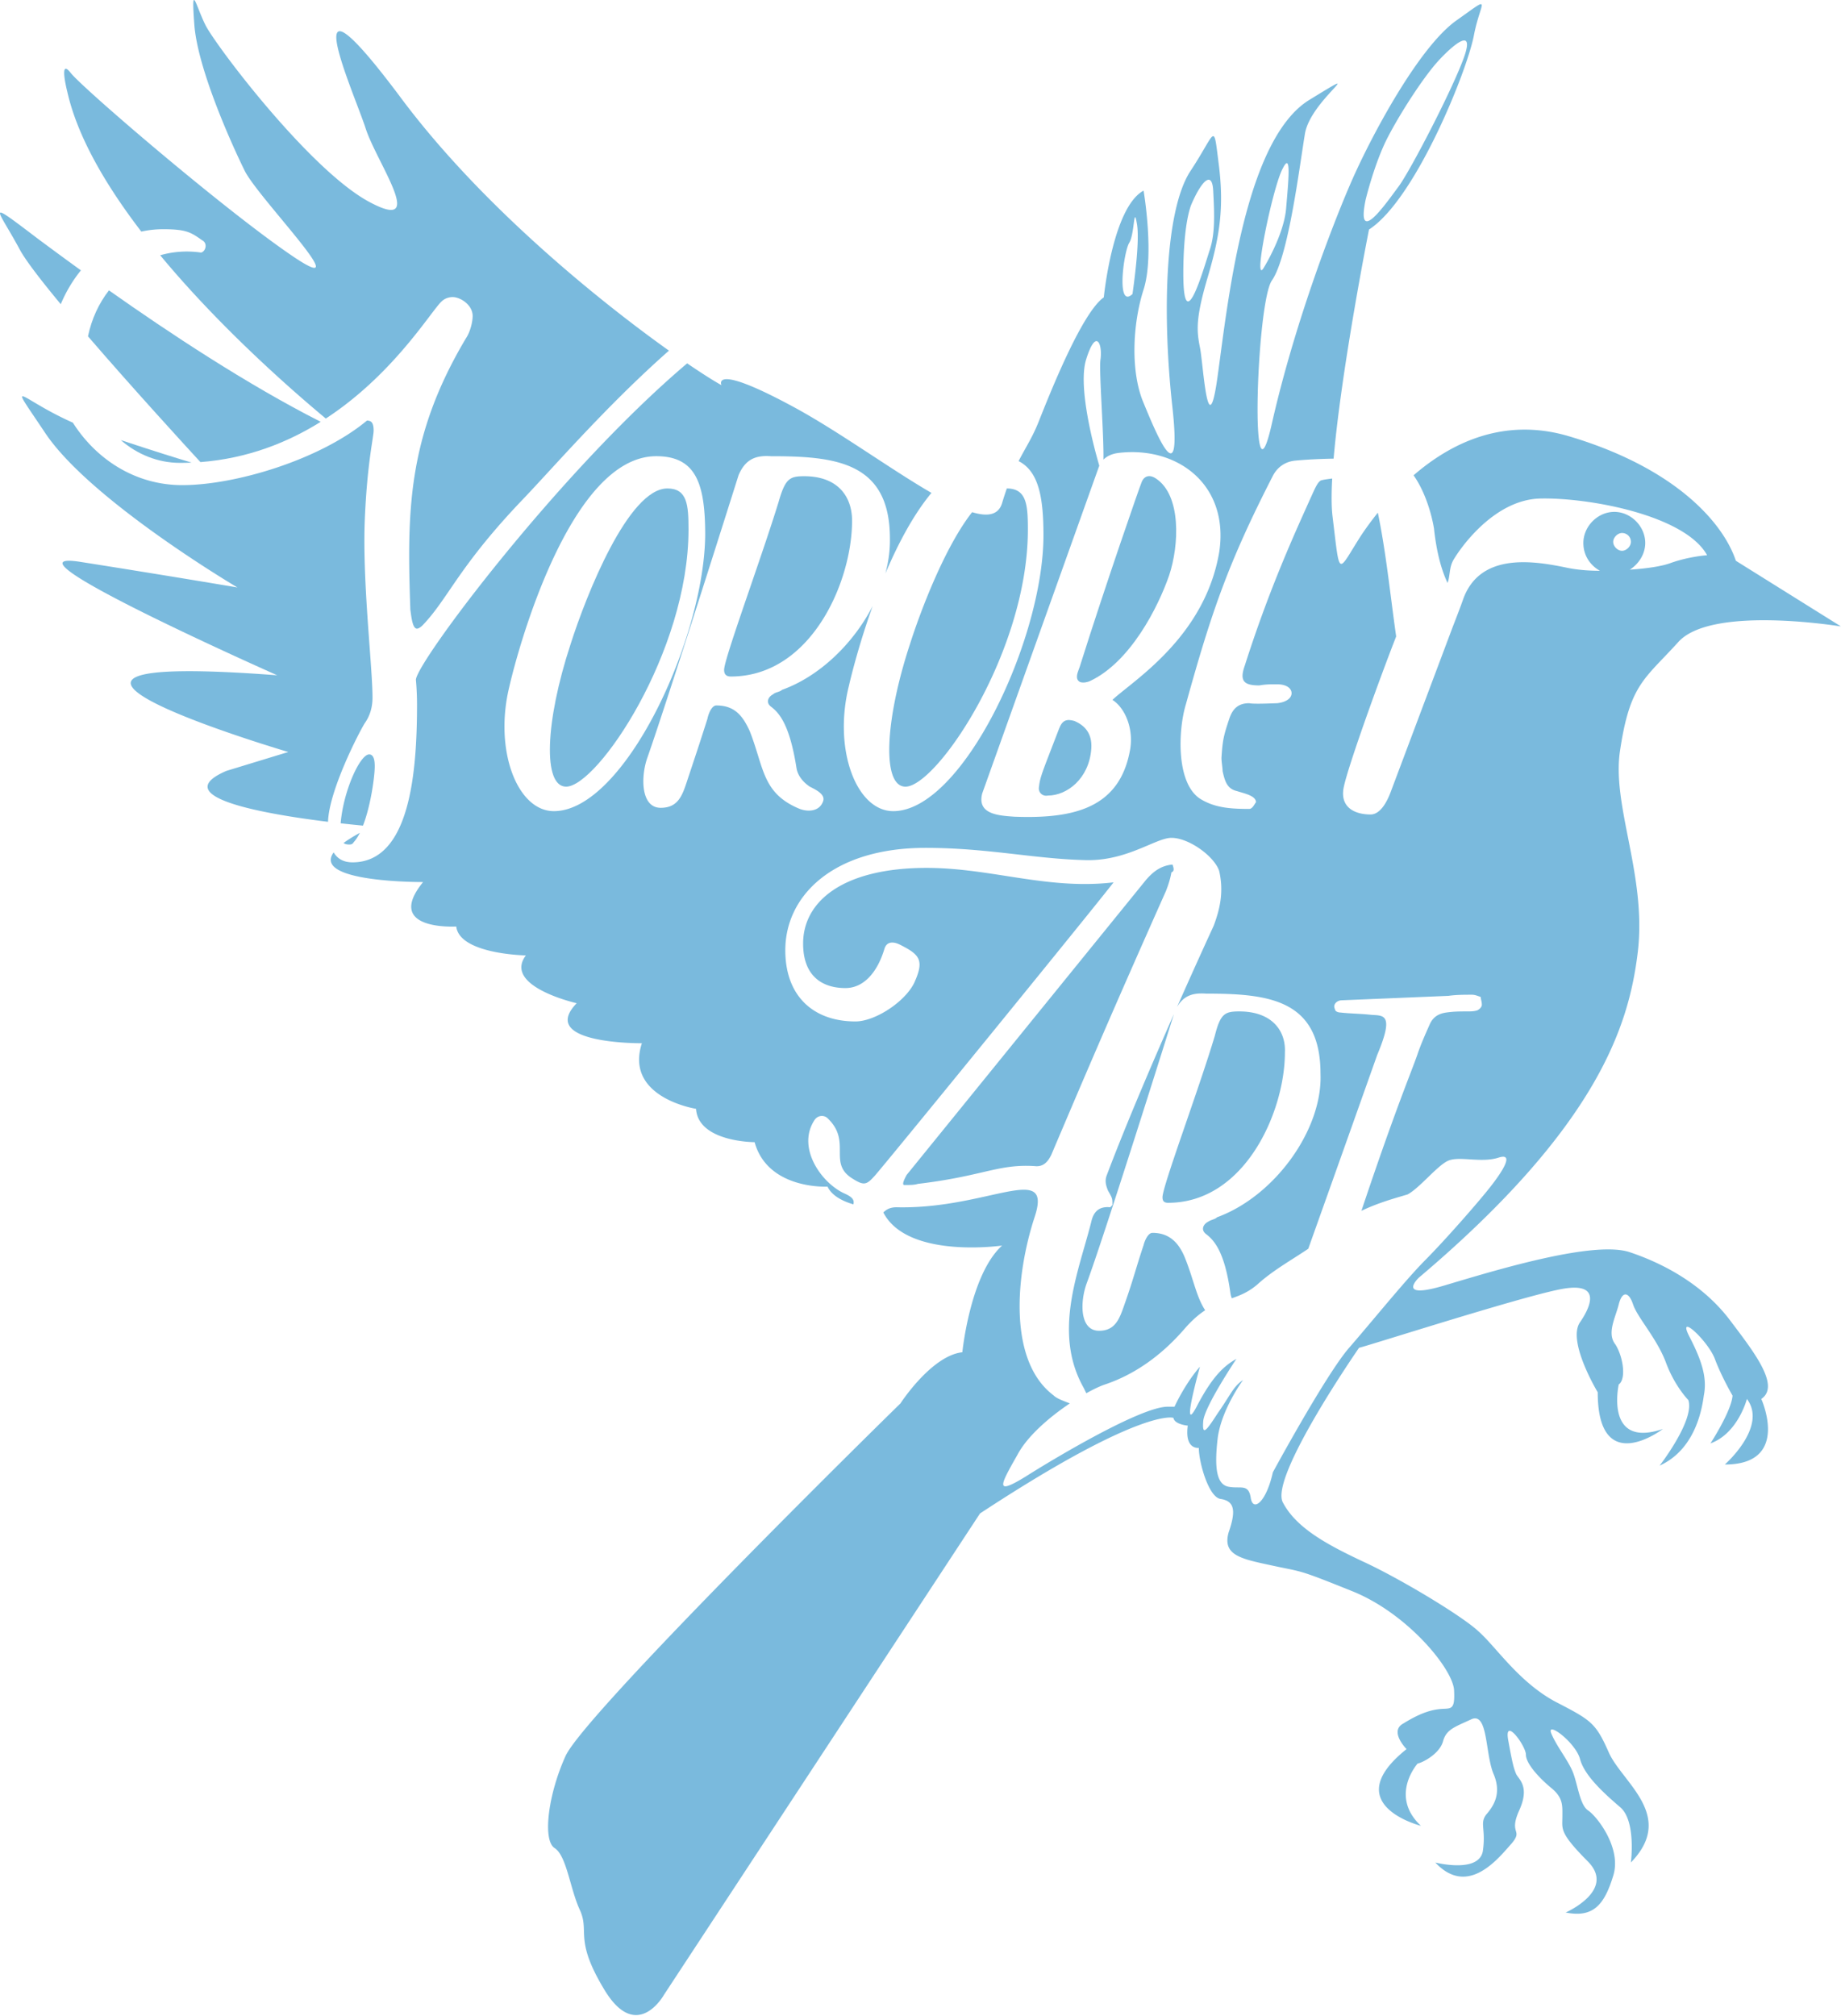 <svg width="1214" height="1329" fill="none" xmlns="http://www.w3.org/2000/svg"><path d="M752.643 318.364c1.468-4.401 5.137-5.868 9.539-2.934 16.876 11.003 15.408 44.013 8.804 63.82-7.337 21.273-25.68 57.217-52.094 69.688-1.467.733-4.402 1.466-6.603.733-3.462-1.73-1.933-5.728-.765-8.784.317-.831.609-1.592.765-2.219 16.875-53.55 39.621-118.837 40.354-120.304zM693.901 491.999c1.276-3.3 2.748-7.103 4.447-11.519 2.201-5.868 5.136-6.601 10.272-5.135 6.604 2.935 11.74 8.07 11.006 18.34-1.467 19.806-16.142 30.809-28.615 30.809-3.669.733-6.604-2.201-5.87-5.869.62-5.583 1.766-8.543 8.76-26.626zM376.244 424.73c10.272-32.277 38.154-102.698 63.834-102.698 13.207 0 13.941 11.004 13.941 27.142 0 80.691-60.165 169.451-80.709 169.451-15.409 0-13.942-42.546 2.934-93.895z" fill="#7ABADD"/><path fill-rule="evenodd" clip-rule="evenodd" d="M958.125 369.713c2.598-4.905 25.504-40.307 57.565-41.04 32.06-.733 95.46 10.993 110.03 37.376 0 0-11.66.733-24.05 5.13-5.83 2.199-16.03 3.664-26.96 4.397 5.83-3.664 10.2-10.26 10.2-17.588 0-10.993-9.47-20.52-20.4-20.52-10.93 0-20.4 9.527-20.4 20.52 0 8.061 4.37 14.657 10.93 18.321-8.02 0-16.03-.733-22.59-2.198l-.96-.195c-21.17-4.266-55.988-9.602-66.813 21.604-1.921 5.54-6.591 17.473-6.591 17.473l-41.089 109.3c-2.201 5.868-6.603 14.671-13.207 14.671-11.006 0-20.544-5.135-17.609-18.339 2.935-13.937 22.746-68.954 34.485-99.03-1.15-8.046-2.199-16.193-3.254-24.375-2.469-19.168-4.963-38.527-8.827-57.236a219.08 219.08 0 00-10.94 14.873c-7.72 12-11.215 19.24-13.334 18.858-2.281-.412-2.967-9.659-5.611-31.316-.756-6.296-.76-14.876-.219-24.924-4.027.5-7.063.992-7.708 1.422-1.961 1.307-3.34 4.359-6.209 10.711-.352.781-.727 1.611-1.129 2.493l-1.666 3.71c-9.755 21.706-25.649 57.069-40.889 104.857-3.669 10.27-.734 13.204 9.538 13.204 4.402-.734 6.604-.734 11.739-.734 6.604 0 9.539 2.934 9.539 5.869 0 2.934-2.935 5.868-9.539 6.602-.298 0-1.109.03-2.238.072-4.433.165-13.765.512-16.105-.072-7.336 0-11.006 3.667-13.206 10.27-3.669 11.003-4.403 13.937-5.137 25.674 0 1.734.257 3.725.467 5.518.145 1.24.267 2.385.267 3.285 1.468 6.602 2.935 11.736 9.539 13.204.741.247 1.587.494 2.48.755 4.412 1.289 9.993 2.92 9.993 6.58-.194.193-.439.591-.734 1.072-.825 1.341-2.048 3.329-3.669 3.329-12.473 0-22.745-.733-32.283-6.601-16.142-10.27-14.674-45.481-9.539-62.353 16.876-60.885 27.882-93.161 57.231-150.379 2.934-5.868 8.071-9.536 14.674-10.27 8.329-.793 16.874-1.157 25.516-1.325 5.102-59.37 23.333-151.045 23.333-151.045 30.604-19.787 64.852-104.799 69.224-128.25 2.38-12.37 6.057-19.308 4.913-20.223-.956-.765-5.286 2.684-16.572 10.696-24.775 17.589-56.107 76.217-69.224 106.264-13.116 30.047-37.891 95.271-52.464 159.762-14.574 64.491-10.202-79.148 0-94.538 9.151-12.885 15.748-56.595 19.791-83.384.787-5.207 1.476-9.775 2.068-13.353 1.783-11.116 12.639-22.935 18.224-29.016 5.829-6.346 5.918-6.442-16.037 7.03-38.816 24.904-51.202 117.807-58.045 169.134-.608 4.558-1.172 8.789-1.707 12.614-5.076 36.87-7.968 11.397-10.031-6.757-.602-5.301-1.133-9.978-1.627-12.297-2.187-10.992-2.915-19.054 5.1-46.169 8.016-27.116 10.931-46.171 7.287-74.752-1.579-12.388-2.063-18.03-3.529-18.298-1.916-.35-5.509 8.48-15.416 23.428-16.76 26.383-18.217 95.271-11.659 154.632 6.558 59.362-10.202 19.055-18.945-2.198-8.745-20.52-7.287-52.033 0-74.751 7.286-22.719 0-65.224 0-65.224-20.404 10.992-26.233 70.354-26.233 70.354-14.381 10.124-35.147 62.349-42.695 81.334l-.297.746c-2.792 7.021-5.692 12.213-8.699 17.597-1.473 2.638-2.973 5.322-4.498 8.29 13.047 6.635 16.401 23.34 16.401 48.847 0 68.955-53.562 181.923-99.053 181.923-24.212 0-39.621-40.346-29.349-82.159 2.023-8.845 7.355-29.619 15.786-53.053-12.826 24.871-35.136 46.411-59.808 55.254-1.468 1.467-4.403 1.467-5.871 2.934-2.934 1.467-5.135 5.135-1.467 8.069 5.87 4.401 12.473 12.471 16.876 40.346.734 5.135 4.402 9.536 8.805 12.47 4.402 2.201 10.272 5.135 8.804 9.537-2.201 6.602-9.538 7.335-15.408 5.134-19.087-7.857-22.712-19.579-27.632-35.494-1.511-4.886-3.145-10.168-5.385-15.854-4.403-9.537-9.539-16.872-22.012-16.872-2.935 0-5.136 5.134-5.87 8.803-5.136 16.138-7.337 22.74-12.473 38.144-.252.756-.497 1.504-.739 2.243-3.28 10.025-5.987 18.297-17.604 18.297-13.207 0-13.207-20.54-8.805-33.01 13.207-37.412 60.165-186.323 60.165-186.323 4.402-10.27 11.006-13.205 21.278-12.471 42.556 0 78.509 3.668 78.509 54.283.137 7.569-.912 15.318-2.966 23.006 8.214-19.357 18.372-38.642 30.366-53.105-11.909-6.889-25.21-15.582-38.871-24.51-17.296-11.304-35.169-22.984-51.517-31.854-55.379-30.047-48.093-14.657-48.093-14.657-4.534-2.487-12.382-7.397-22.615-14.376-84.341 71.367-178.87 197.629-178.87 208.658 0 0 .734 7.335.734 16.138 0 44.014-4.403 104.165-42.556 104.165-6.163 0-10.032-2.581-12.43-6.538C205.498 581.995 279 581.508 279 581.508c-26.232 32.246 21.86 29.314 21.86 29.314 2.187 18.322 45.907 19.054 45.907 19.054-15.302 20.52 33.519 31.513 33.519 31.513-26.232 27.116 42.992 26.383 42.992 26.383-11.659 35.91 35.705 43.239 35.705 43.239 1.457 21.985 38.62 21.985 38.62 21.985 8.744 31.513 48.093 29.314 48.093 29.314 2.84 6.031 9.919 9.587 17.03 11.681.774-2.708-.532-4.706-5.252-6.884-15.409-6.602-32.284-30.076-20.545-48.415 2.201-3.667 6.604-3.667 8.805-1.467 8.071 7.702 8.071 15.038 8.071 21.732 0 6.694 0 12.745 8.07 17.88 8.072 5.135 9.539 4.401 15.409-2.2 13.207-15.405 148.212-181.189 157.016-192.926-24.783 2.94-47.644-.612-70.645-4.186-17.175-2.669-34.428-5.35-52.62-5.35-55.029 0-81.443 22.007-81.443 49.882 0 22.007 13.207 29.342 27.882 29.342 12.473 0 21.277-11.003 25.68-25.674 1.467-5.135 5.869-5.135 10.272-2.935 13.207 6.603 16.142 10.27 9.538 24.941-5.869 12.471-25.68 25.675-38.887 25.675-27.148 0-46.225-16.138-46.225-46.948 0-35.944 31.55-67.487 92.449-67.487 22.634 0 42.15 2.226 60.757 4.348 15.173 1.73 29.74 3.392 44.9 3.721 17.005.46 30.843-5.413 41.335-9.865 6.257-2.656 11.324-4.806 15.161-4.806 11.739 0 28.615 12.47 31.55 22.007 2.935 13.204.734 24.207-3.669 35.944 0 0-10.5 22.687-24.176 53.584 4.237-7.235 9.894-9.49 19.04-8.837 41.089 0 75.574 3.668 75.574 52.816 1.467 36.678-30.083 80.691-68.237 94.629-.794.794-1.803 1.158-2.911 1.558-.939.339-1.949.703-2.958 1.376-2.935 1.467-5.136 5.135-1.468 8.069 5.87 4.402 12.474 12.471 16.142 38.879.18 1.263.494 2.437.93 3.534 5.629-1.984 11.098-4.143 16.879-9.127 7.341-6.679 15.687-12.01 24.074-17.366 3.167-2.023 6.341-4.05 9.468-6.154 19.217-53.775 45.501-127.868 45.501-127.868 10.731-25.484 4.907-25.831-2.337-26.264a64.87 64.87 0 01-2.066-.144c-3.301-.367-6.603-.55-9.906-.734-3.301-.183-6.602-.367-9.905-.734-1.467 0-3.668-.733-3.668-2.2-.733-1.467-.733-2.934.734-4.402.733-.733 2.201-1.467 3.668-1.467l70.437-2.934c5.137-.734 10.273-.734 15.409-.734 1.741 0 3.024.46 4.574 1.015.409.147.836.3 1.296.453 0 1.467.734 2.934.734 5.135 0 1.467-1.468 2.934-2.936 3.667-2.201.734-4.402.734-6.603.734-5.136 0-8.804 0-13.941.733-5.135.734-8.805 2.935-11.006 8.069l-.009.02c-2.931 6.596-5.863 13.191-8.062 19.787-1.074 3.07-2.567 6.975-4.571 12.221-5.771 15.099-15.782 41.298-32.282 90.626 9.967-4.778 20.098-7.751 26.784-9.713 1.399-.411 2.648-.777 3.713-1.107 3.999-2.194 8.723-6.759 13.359-11.238 4.655-4.499 9.221-8.911 12.873-10.747 3.586-1.804 8.937-1.477 14.837-1.117 6.088.372 12.761.779 18.682-1.082 10.93-3.664 2.914 8.794-5.101 19.054-8.015 10.26-29.876 35.177-42.992 48.368-8.794 8.845-21.52 23.95-33.564 38.246-5.918 7.025-11.672 13.855-16.714 19.65-15.303 17.589-50.279 82.08-50.279 82.08-4.372 19.787-13.116 26.382-14.573 16.855-1.051-6.867-3.994-6.88-8.557-6.902-1.768-.008-3.779-.017-6.017-.426-8.016-1.466-9.473-12.459-7.287-31.513 2.187-19.054 16.76-38.841 16.76-38.841-4.445 2.98-6.547 6.298-10.163 12.006-1.719 2.713-3.78 5.966-6.597 9.98-8.015 12.458-10.201 14.657-9.472 5.13.728-9.528 21.86-41.04 21.86-41.04-8.015 4.397-16.031 11.725-26.233 31.512-10.93 20.52 2.187-26.382 2.187-26.382-10.202 11.725-16.76 26.382-16.76 26.382h-5.101c-18.217.733-73.595 33.712-93.27 46.17-20.403 12.459-16.76 5.863-5.101-14.657 6.503-12.208 21.001-24.676 34.442-33.699a4.308 4.308 0 01-.517-.213c-.559-.223-1.135-.447-1.717-.673-3.241-1.258-6.69-2.596-8.555-4.462-30.083-22.74-24.947-79.224-12.474-117.369 7.54-22.616-5.297-19.765-29.922-14.297-16.11 3.577-37.265 8.275-61.06 7.695-3.637 0-6.272 1.002-8.735 3.419 15.878 30.896 78.337 21.822 78.337 21.822-21.132 19.055-26.233 70.354-26.233 70.354-20.403 2.199-40.806 33.712-40.806 33.712-55.378 54.231-209.129 207.393-220.788 232.313-11.658 25.65-15.302 55.7-7.287 60.83 4.927 3.15 7.651 12.67 10.542 22.78 1.813 6.33 3.691 12.89 6.218 18.26 2.331 5.21 2.452 9.12 2.59 13.55.249 8.03.55 17.75 14.169 39.95 21.132 33.71 38.62 2.2 38.62 2.2l208.401-317.33c107.116-70.355 127.519-63.026 127.519-63.026.728 4.397 9.472 5.13 9.472 5.13-2.186 16.123 7.287 14.657 7.287 14.657 0 9.527 6.558 32.978 14.574 33.711 8.744 1.466 10.201 7.329 5.1 21.988-4.214 14.83 7.817 17.41 26.961 21.51l2.186.47c3.125.68 5.668 1.2 7.865 1.64 12.156 2.48 13.745 2.81 44.6 15.22 36.434 14.66 66.309 51.3 67.038 65.22.624 11.93-1.426 12.03-6.607 12.27-.867.04-1.822.09-2.866.19-7.287.73-14.573 3.67-24.046 9.53-9.473 5.13 2.186 16.85 2.186 16.85-45.907 36.65 9.473 50.57 9.473 50.57-21.132-19.79-2.186-41.04-2.186-41.04 3.643-.73 14.573-6.59 16.759-14.66 1.876-6.91 6.437-8.97 14.603-12.66 1.349-.61 2.794-1.27 4.343-1.99 6.974-2.81 8.608 7.51 10.391 18.78 1.012 6.39 2.072 13.09 4.182 17.86 5.101 12.46 0 20.52-5.101 26.38-2.38 3.19-2.169 5.73-1.835 9.75.28 3.36.645 7.76-.351 14.44-2.914 14.65-31.333 7.33-31.333 7.33 20.221 21.69 39.193.12 48.269-10.2.737-.84 1.408-1.6 2.01-2.26 3.905-4.65 3.485-6.16 2.871-8.35-.646-2.31-1.504-5.38 2.234-13.64 5.81-12.87 1.88-18.27-.69-21.79-.65-.89-1.207-1.65-1.501-2.39-1.457-3.67-2.186-5.87-5.1-21.99-2.915-16.12 11.661 3.67 11.661 9.53 0 5.86 8.74 15.39 16.76 21.98 7.38 6.08 7.34 10.92 7.29 17.37 0 .55-.01 1.11-.01 1.69 0 .79-.02 1.53-.04 2.23-.18 6.42-.28 9.9 16.8 27.08 18.95 19.06-14.57 33.71-14.57 33.71 18.22 3.67 25.5-5.13 31.33-24.18 5.83-18.32-10.93-39.57-16.76-43.24-3.54-2.55-5.33-9.34-7.06-15.95-.77-2.91-1.52-5.77-2.41-8.23-1.51-4.17-4.37-8.72-7.29-13.36-2.74-4.35-5.52-8.77-7.28-13.03-3.65-8.79 16.03 5.87 18.94 16.86 2.92 10.99 16.03 22.72 26.24 31.51 10.92 8.8 7.28 36.65 7.28 36.65 22.15-22.82 8.26-40.8-3.97-56.64-4.27-5.53-8.34-10.8-10.6-15.92-8.72-19.73-11.64-21.24-35.5-33.6l-.21-.11c-16.53-9.07-28.585-22.64-38.293-33.57-4.412-4.97-8.339-9.39-11.982-12.6-10.93-10.26-52.465-35.18-76.511-46.17-23.318-10.99-43.721-21.98-52.464-38.839-8.745-16.856 50.278-101.867 50.278-101.867 2.458-.618 12.177-3.612 25.43-7.695 33.874-10.436 90.842-27.986 108.642-31.146 24.78-4.397 19.68 10.26 11.66 21.985-8.74 12.459 11.66 46.17 11.66 46.17 0 57.163 42.99 24.184 42.99 24.184-38.62 13.192-29.14-29.314-29.14-29.314 5.1-3.664 2.91-18.321-2.19-26.382-4.5-5.658-2.05-13.062.3-20.19.7-2.106 1.39-4.188 1.89-6.193 2.18-8.794 6.55-8.794 9.47 0 1.27 3.837 4.48 8.651 8.19 14.198 4.78 7.166 10.38 15.555 13.67 24.643 5.83 15.39 14.57 24.184 14.57 24.184 4.37 13.192-18.94 43.239-18.94 43.239 22.59-10.26 27.69-35.177 29.14-46.17 2.19-10.993-.72-21.986-9.47-38.842-8.74-16.855 12.39 2.932 16.76 14.658 4.37 11.725 11.66 24.184 11.66 24.184-.73 10.26-14.57 31.512-14.57 31.512 18.21-6.595 24.04-29.314 24.04-29.314 13.85 18.322-14.57 43.239-14.57 43.239 43.72 0 24.05-43.239 24.05-43.239 12.37-8.299-3.81-29.656-19.14-49.897-.91-1.205-1.82-2.407-2.73-3.601-16.75-21.253-40.8-35.177-64.85-43.238-22.93-7.688-84.285 10.614-117.733 20.591-1.629.486-3.192.952-4.682 1.394-32.061 9.527-16.759-5.13-16.759-5.13 118.774-100.401 138.444-167.091 144.274-213.26 3.52-27.134-1.56-53.002-6.24-76.812-4.04-20.561-7.78-39.587-5.41-56.568 5.53-37.744 13.15-45.71 28.98-62.273 2.92-3.054 6.12-6.4 9.63-10.279 20.87-23.012 97.67-11.645 106.42-10.35.72.107.98.145.7.09l-69.22-43.239c-8.02-24.184-38.62-60.827-110.03-82.079-43.084-12.821-77.943 4.496-102.501 25.725 7.435 10.486 11.786 24.964 13.473 35.081 1.688 16.194 5.237 28.199 8.936 35.872 1.717-4.38.98-9.694 3.577-14.599zm-110.03-232.314c-1.457 17.588-14.573 38.841-14.573 38.841-8.015 13.924 5.829-53.499 12.388-65.224 5.343-10.75 3.951 5.6 2.56 21.949-.127 1.485-.253 2.969-.375 4.434zm-48.092-11.726c.728 13.924 1.457 27.848-2.186 38.841-.4 1.207-.914 2.846-1.514 4.758-4.86 15.499-15.326 48.874-15.974 14.296 0 0-.729-32.245 5.1-48.368 6.558-15.39 13.845-23.452 14.574-9.527zm-52.417 22.073c.627-4.72.958-7.208 2.138-.088 1.885 10.738-1.644 36.719-2.655 44.16-.162 1.193-.259 1.909-.259 2.01-10.931 10.26-5.83-27.848-2.187-33.711 1.677-2.699 2.428-8.346 2.963-12.371zm-31.381 89.321c6.558-21.253 10.93-10.26 9.473 0-.571 3.729.087 17.001.793 31.248.638 12.888 1.316 26.573 1.16 34.711 2.45-2.485 5.896-3.974 10.338-4.468 38.888-4.401 72.639 21.273 66.035 65.287-7.971 47.202-42.587 74.938-61.455 90.056-3.711 2.973-6.812 5.458-8.983 7.507 8.072 5.135 13.942 18.339 11.74 32.277-6.603 38.878-36.686 46.213-76.307 44.746l-.652-.046c-10.228-.724-24.217-1.713-20.626-15.358l77.041-215.666c.047-.108.094-.215.142-.321-3.125-10.659-14.376-51.575-8.699-69.973zm359.235 120.188c0 2.931-2.91 5.863-5.83 5.863-2.91 0-5.83-2.932-5.83-5.863 0-2.932 2.92-5.863 5.83-5.863 2.92 0 5.83 2.198 5.83 5.863zM965.412 37.73c-7.287 20.52-34.976 74.018-42.992 85.011-.663.889-1.389 1.876-2.161 2.925-9.415 12.79-25.76 34.993-19.699 5.87 0 0 5.829-24.185 14.573-41.04 8.745-16.856 24.046-40.307 33.519-50.567 9.473-10.26 24.046-22.718 16.76-2.199zM335.889 452.605c-10.272 41.813 5.136 82.159 29.349 82.159 46.225 0 99.053-112.968 99.787-181.923 0-33.743-5.87-52.082-32.284-52.082-56.497 0-90.982 126.172-96.852 151.846z" fill="#7ABADD"/><path d="M716.325 918.533c4.859-2.723 9.143-4.727 12.268-5.775 13.116-4.397 32.79-13.924 52.464-36.642 4.92-5.681 9.429-9.529 13.665-12.311-3.612-5.497-5.665-11.942-8.032-19.372-1.517-4.763-3.163-9.931-5.431-15.513-3.669-8.803-9.539-16.138-21.278-16.138-2.935 0-5.136 5.135-5.87 8.069-2.307 6.919-3.873 12.062-5.365 16.959-1.83 6.005-3.545 11.638-6.375 19.719-.316.886-.621 1.766-.923 2.635-3.196 9.209-5.959 17.171-16.686 17.171-13.207 0-12.473-19.806-8.071-31.543 12.354-33.622 52.313-160.953 57.425-177.265-14.423 32.692-31.847 73.369-44.218 106.11-1.467 3.667-.734 6.602.734 10.27 1.67 2.921 2.389 4.18 2.699 5.533.235 1.026.235 2.105.235 4.003l-1.467 1.467c-7.337-.734-11.006 2.934-12.473 9.536-1.316 5.262-2.885 10.738-4.501 16.378-8.297 28.955-17.83 62.224-.635 92.922a113.1 113.1 0 011.835 3.787zM226.534 555.782c1.011.715 2.355.988 3.699.988.734 0 2.202 0 2.936-1.467 1.497-1.612 2.868-3.749 4.115-6.236-4.414 2.413-7.963 4.647-10.75 6.715zM239.37 544.314a845.73 845.73 0 01-14.745-1.538c1.824-21.487 12.775-45.424 18.816-45.424 3.668 0 3.668 5.869 3.668 8.069 0 6.053-2.476 25.31-7.739 38.893zM216.31 541.796c-41.149-5.06-106.998-16.339-67.014-33.573l40.806-12.459s-228.804-67.422-7.287-50.567c0 0-190.184-84.278-129.704-74.751 60.48 9.527 103.471 16.856 103.471 16.856S59.669 330.139 29.794 285.435c-11.109-16.621-15.971-23.213-15.113-24.069 1.157-1.154 12.71 8.113 33.372 17.285 15.043 23.737 40.769 41.18 72.122 41.18 35.219 0 90.982-16.871 121.798-42.546 2.935 0 4.402 1.467 4.402 6.602 0 1.241-.35 3.532-.885 7.037-1.365 8.926-3.931 25.725-4.985 53.115-.928 25.995 1.376 57.278 3.192 81.952 1.054 14.317 1.945 26.408 1.945 33.95 0 5.868-1.468 11.737-5.137 16.872-3.607 5.771-23.535 44.176-24.195 64.983z" fill="#7ABADD"/><path d="M79.658 290.148c10.782 9.373 24.435 15.012 39.049 15.012 2.584 0 5.137-.056 7.659-.165-8.319-2.486-23.27-7.107-46.708-14.847zM132.165 304.647c-9.586-10.414-44.357-48.349-74.143-82.907 2.387-11.53 7.215-21.809 13.816-30.311 39.199 27.658 91.017 62.021 139.646 86.654-21.775 13.609-48.126 24.166-79.319 26.564z" fill="#7ABADD"/><path d="M214.844 275.936c34.315-22.413 56.789-52.053 68.545-67.557 3.546-4.676 6.117-8.067 7.743-9.584 2.202-2.201 5.136-2.935 7.337-2.935 5.137 0 13.208 5.135 13.208 12.471 0 3.667-1.468 10.27-4.403 14.671-38.887 65.287-38.887 114.435-36.686 178.988.064.442.127.9.192 1.368.684 4.975 1.528 11.102 4.211 11.102.733 0 2.201-.733 3.668-2.2 6.641-6.928 11.69-14.309 17.876-23.352 9.536-13.938 21.771-31.823 46.692-58.073 5.121-5.307 11.271-11.985 18.284-19.6 20.523-22.283 48.438-52.591 79.61-80.066-46.652-33.233-125.08-96.627-178.152-168.522-60.495-80.508-40.025-26.504-27.544 6.424 2.402 6.338 4.508 11.895 5.684 15.562 1.993 6.21 5.999 14.229 9.967 22.168 10.545 21.101 20.811 41.643-7.781 26.2-39.348-21.253-101.286-103.332-107.844-116.524-1.77-3.56-3.275-7.335-4.485-10.372-3.274-8.213-4.397-11.03-2.801 10.372 2.185 28.582 24.046 77.683 33.519 96.737 3.544 6.619 13.77 18.987 23.746 31.051 18.741 22.664 36.595 44.256 7.587 24.646C148.567 138.864 54.568 58.251 46.553 47.99c-8.016-10.26-2.186 12.459-2.186 12.459 6.729 29.908 25.615 61.963 48.817 92.231a66.994 66.994 0 0114.518-1.567c15.203 0 18.263 2.143 25.389 7.133l.291.203c1.468.734 2.201 2.201 2.201 3.667 0 1.468-.733 3.668-2.934 4.402-9.372-1.363-18.507-.668-27.009 1.771 39.865 48.112 87.571 89.665 109.204 107.647zM53.355 178.23a2468.838 2468.838 0 01-28.662-21.045C-3.617 135.687-3.526 135.841 4.99 150.34c2.225 3.789 5.024 8.557 8.043 14.174 3.83 7.124 14.046 20.369 27.03 36.027 3.258-7.792 7.715-15.443 13.292-22.311zM641.041 337.667c-17.794 22.64-33.774 64.32-41.012 87.063-16.875 51.349-18.343 93.895-2.934 93.895 20.544 0 80.709-88.76 80.709-169.451 0-16.11-.731-27.104-13.872-27.142a200.284 200.284 0 00-3.106 9.573c-2.383 7.989-9.529 9.174-19.785 6.062zM801.069 682.942c3.669-14.671 6.604-16.138 16.142-16.138 21.278 0 30.817 12.47 30.083 27.141 0 38.879-26.414 99.031-77.041 99.031-2.935 0-3.668-1.468-3.668-3.668 0-4.075 7.244-25.127 15.572-49.324 6.663-19.362 14.02-40.738 18.912-57.042zM755.579 580.244c4.402-5.135 9.538-9.536 17.608-10.27.734 2.201 1.468 4.402-.733 5.135-.734 4.402-2.201 8.803-3.669 12.471-35.952 80.691-52.827 120.303-75.573 173.853-2.201 4.401-5.136 8.069-11.006 7.335-13.228-.801-22.076 1.243-34.442 4.101-10.267 2.373-22.96 5.307-42.598 7.636-2.202.734-5.137.734-8.805.734-1.968 0 .17-4.105 1.168-6.023.119-.227.221-.424.299-.579l157.751-194.393zM513.45 330.835c4.402-15.405 7.337-16.872 16.875-16.872 22.012 0 31.55 13.204 31.55 29.342 0 40.346-27.147 102.698-79.975 102.698-3.669 0-4.402-2.2-4.402-4.401 0-4.243 8.101-27.875 17.203-54.428 6.634-19.353 13.8-40.258 18.749-56.339z" fill="#7ABADD"/></svg>